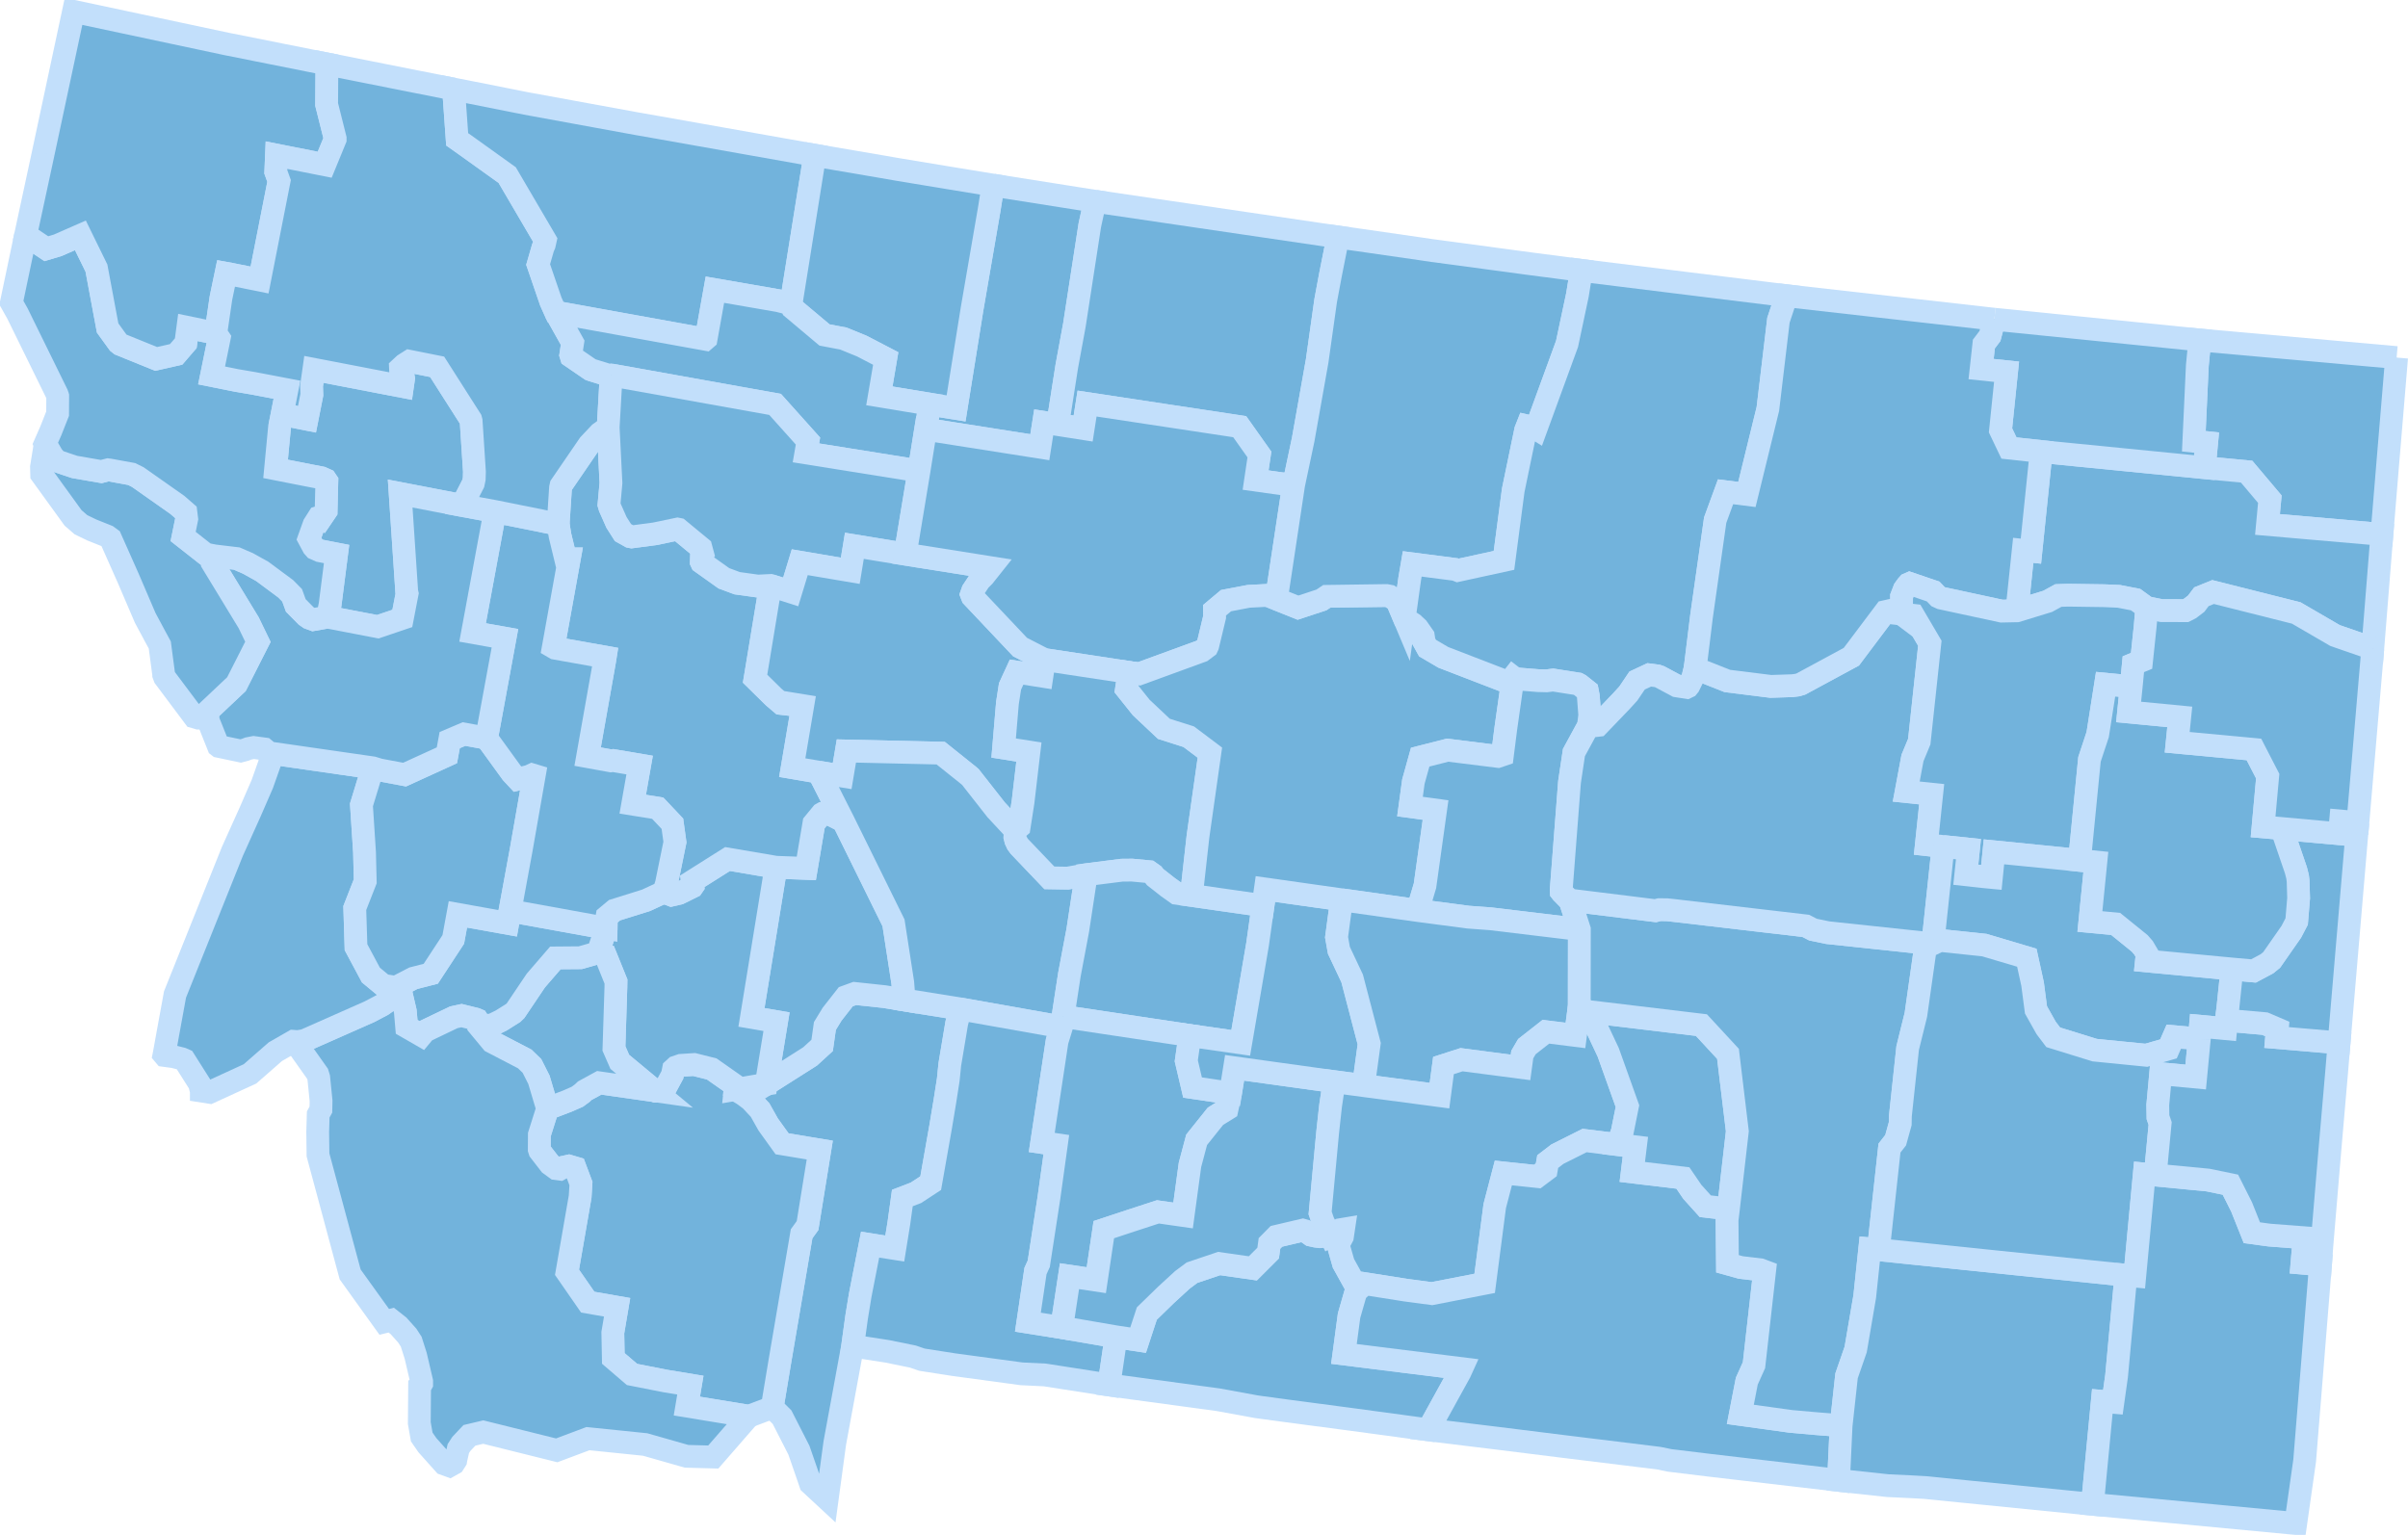 <?xml version="1.0" encoding="UTF-8" standalone="no"?>
<!--?xml version="1.0" encoding="UTF-8" standalone="no"?-->

<svg
   xmlns:dc="http://purl.org/dc/elements/1.1/"
   xmlns:cc="http://creativecommons.org/ns#"
   xmlns:rdf="http://www.w3.org/1999/02/22-rdf-syntax-ns#"
   xmlns:svg="http://www.w3.org/2000/svg"
   xmlns="http://www.w3.org/2000/svg"
   xmlns:sodipodi="http://sodipodi.sourceforge.net/DTD/sodipodi-0.dtd"
   xmlns:inkscape="http://www.inkscape.org/namespaces/inkscape"
   width="114.304"
   height="72.873"
   viewBox="0 0 105.659 66.567"
   preserveAspectRatio="xMinYMin meet"
   xml:space="preserve"
   id="svg1806"
   version="1.1"
   inkscape:version="0.48.2 r9819"
   sodipodi:docname="MT.svg"><defs
   id="defs1866" /><sodipodi:namedview
   pagecolor="#ffffff"
   bordercolor="#666666"
   borderopacity="1"
   objecttolerance="10"
   gridtolerance="10"
   guidetolerance="10"
   inkscape:pageopacity="0"
   inkscape:pageshadow="2"
   inkscape:window-width="640"
   inkscape:window-height="480"
   id="namedview1864"
   showgrid="false"
   inkscape:zoom="0.56730769"
   inkscape:cx="168.49104"
   inkscape:cy="-119.59057"
   inkscape:window-x="0"
   inkscape:window-y="0"
   inkscape:window-maximized="0"
   inkscape:current-layer="svg1806" />
  
  
  
  
  
  
  
  
  
  
  
  
  
  
  
  
  
  
  
  
  
  
  
  
  
  
  
  
  
  
  
  
  
  
  
  
  
  
  
  
  
  
  
  
  
  
  
  
  
  
  
  
  
  
  
  
  
  
  
  
  
  
  
  
  
  
  
  
  
  
  
  
  
  
  
  
  
  
  
  
  
  
  
  
  
  
  
  
  
  
  
  
  
  
  
  
  
  
  
  
  
  
  
  
  
  
  
  
  
  
  
  
  
  
  
  
  
  
  
  
  
  
  
  
  
  
  
  
  
  
  
  
  
  
  
  
  
  
  
  
  
  
  
  
  
  
  
  
  
  
  
  
  
  
  
  
  
  
  
  
  
  
  
  
  
  
  
  
  
  
  
  
  
  
  
  
  
  
  
  
  
  
  
  
  
  
  
  
  
  
  
  
  
  
  
  
  
  
  
  
  
  
  
  
  
  
  
  
  
  
  
  
  
  
  
  
  
  
  
  
  
  
  
  
  
  
  
  
  
  
  
  
  
  
  
  
  
  
  
  
  
  
  
  
  
  
  
  
  
  
  
  
  
  
  
  
  
  
  
  
  
  
  
  
  
  
  
  
  
  
  
  
  
  
  
  
  
  
  
  
  
  
  
  
  
  
  
  
  
  
  
  
  
  
  
  
  
  
  
  
  
  
  
  
  
  
  
  
  
  
  
  
  
  
  
  
  
  
  
  
  
  
  
  
  
  
  
  
  
  
  
  
  
  
  
  
  
  
  
  
  
  
  
  
  
  
  
  
  
  
  
  
  
  
  
  
  
  
  
  
  
  
  
  
  
  
  
  
  
  
  
  
  
  
  
  
  
  
  
  
  
  
  
  
  
  
  
  
  
  
  
  
  
  
  
  
  
  
  
  
  
  
  
  
  
  
  
  
  
  
  
  
  
  
  
  
  
  
  
  
  
  
  
  
  
  
  
  
  
  
  
  
  
  
  
  
  
  
  
  
  
  
  
  
  
  
  
  
  
  
  
  
  
  
  
  
  
  
  
  
  
  
  
  
  
  
  
  
  
  
  
  
  
  
  
  
  
  
  
  
  
  
  
  
  
  
  
  
  
  
  
  
  
  
  
  
  
  
  
  
  
  
  
  
  
  
  
  
  
  
  
  
  
  
  
  
  
  
  
  
  
  
  
  
  
  
  
  
  
  
  
  
  
  
  
  
  
  
  
  
  
  
  
  
  
  
  
  
  
  
  
  
  
  
  
  
  
  
  
  
  
  
  
  
  
  
  
  
  
  
  
  
  
  
  
  
  
  
  
  
  
  
  
  
  
  
  
  
  
  
  
  
  
  
  
  
  
  
  
  
  
  
  
  
  
  
  
  
  
  
  
  
  
  
  
  
  
  
  
  
  
  
  
  
  
  
  
  
  
  
  
  
  
  
  
  
  
  
  
  
  
  
  
  
  
  
  
  
  
  
  
  
  
  
  
  
  
  
  
  
  
  
  
  
  
  
  
  
  
  
  
  
  
  
  
  
  
  
  
  
  
  
  
  
  
  
  
  
  
  
  
  
  
  
  
  
  
  
  
  
  
  
  
  
  
  
  
  
  
  
  
  
  
  
  
  
  
  
  
  
  
  
  
  
  
  
  
  
  
  
  
  
  
  
  
  
  
  
  
  
  
  
  
  
  
  
  
  
  
  
  
  
  
  
  
  
  
  
  
  
  
  
  
  
  
  
  
  
  
  
  
  
  
  
  
  
  
  
  
  
  
  
  
  
  
  
  
  
  
  
  
  
  
  
  
  
  
  
  
  
  
  
  
  
  
  
  
  
  
  
  
  
  
  
  
  
  
  
  
  
  
  
  
  
  
  
  
  
  
  
  
  
  
  
  
  
  
  
  
  
  
  
  
  
  
  
  
  
  
  
  
  
  
  
  
  
  
  
  
  
  
  
  
  
  
  
  
  
  
  
  
  
  
  
  
  
  
  
  
  
  
  
  
  
  
  
  
  
  
  
  
  
  
  
  
  
  
  
  
  
  
  
  
  
  
  
  
  
  
  
  
  
  
  
  
  
  
  
  
  
  
  
  
  
  
  
  
  
  
  
  
  
  
  
  
  
  
  
  
  
  
  
  
  
  
  
  
  
  
  
  
  
  
  
  
  
  
  
  
  
  
  
  
  
  
  
  
  
  
  
  
  
  
  
  
  
  
  
  
  
  
  
  
  
  
  
  
  
  
  
  
  
  
  
  
  
  
  
  
  
  
  
  
  
  
  
  
  
  
  
  
  
  
  
  
  
  
  
  
  
  
  
  
  
  
  
  
  
  
  
  
  
  
  
  
  
  
  
  
  
  
  
  
  
  
  
  
  
  
  
  
  
  
  
  
  
  
  
  
  
  
  
  
  
  
  
  
  
  
  
  
  
  
  
  
  
  
  
  
  
  
  
  
  
  
  
  
  
  
  
  
  
  
  
  
  
  
  
  
  
  
  
  
  
  
  
  
  
  
  
  
  
  
  
  
  
  
  
  
  
  
  
  
  
  
  
  
  
  
  
  
  
  
  
  
  
  
  
  
  
  
  
  
  
  
  
  
  
  
  
  
  
  
  
  
  
  
  
  
  
  
  
  
  
  
  
  
  
  
  
  
  
  
  
  
  
  
  
  
  
  
  
  
  
  
  
  
  
  
  
  
  
  
  
  
  
  
  
  
  
  
  
  
  
  
  
  
  
  
  
  
  
  
  
  
  
  
  
  
  
  
  
  
  
  
  
  
  
  
  
  
  
  
  
  
  
  
  
  
  
  
  
  
  
  
  
  
  
  
  
  
  
  
  
  
  
  
  
  
  
  
  
  
  
  
  
  
  
  
  
  
  
  
  
  
  
  
  
  
  
  
  
  
  
  
  
  
  
  
  
  
  
  
  
  
  
  
  
  
  
  
  
  
  
  
  
  
  
  
  
  
  
  
  
  
  
  
  
  
  
  
  
  
  
  
  
  
  
  
  
  
  
  
  
  
  
  
  
  
  
  
  
  
  
  
  
  
  
  
  
  
  
  
  
  
  
  
  
  
  
  
  
  
  
  
  
  
  
  
  
  
  
  
  
  
  
  
  
  
  
  
  
  
  
  
  
  
  
  
  
  
  
  
  
  
  
  
  
  
  
  
  
  
  
  
  
  
  
  
  
  
  
  
  
  
  
  
  
  
  
  
  
  
  
  
  
  
  
  
  
  
  
  
  
  
  
  
  
  
  
  
  
  
  
  
  
  
  
  
  
  
  
  
  
  
  
  
  
  
  
  
  
  
  
  
  
  
  
  
  
  
  
  
  
  
  
  
  
  
  
  
  
  
  
  
  
  
  
  
  
  
  
  
  
  
  
  
  
  
  
  
  
  
  
  
  
  
  
  
  
  
  
  
  
  
  
  
  
  
  
  
  
  
  
  
  
  
  
  
  
  
  
  
  
  
  
  
  
  
  
  
  
  
  
  
  
  
  
  
  
  
  
  
  
  
  
  
  
  
  
  
  
  
  
  
  
  
  
  
  
  
  
  
  
  
  
  
  
  
  
  
  
  
  
  
  
  
  
  
  
  
  
  
  
  
  <path
   style="fill:#72b3dc;stroke:#c2dffb;stroke-width:1"
   d="m 105.159,15.693 -0.388,4.651 -0.257,3.11 -5.021,-0.437 0.104,-1.109 -1.019,-1.208 -1.857,-0.175 0.104,-1.1 -0.563,-0.059 0.153,-3.322 0.109,-1.122 8.635,0.771"
   id="30091"
   inkscape:label="Sheridan, MT"
   inkscape:connector-curvature="0" />
  <path
   style="fill:#72b3dc;stroke:#c2dffb;stroke-width:1"
   d="m 96.721,20.525 1.857,0.175 1.019,1.208 -0.104,1.109 5.021,0.437 -0.401,5.012 -1.654,-0.573 -1.704,-0.991 -3.65,-0.919 -0.51,0.207 -0.23,0.306 -0.279,0.212 -0.185,0.094 -1.059,-0.004 -0.645,-0.126 -0.491,-0.356 -0.739,-0.144 -0.645,-0.027 -1.577,-0.023 -0.428,0.014 -0.469,0.257 -1.352,0.414 0.28,-2.654 0.337,0.036 0.451,-4.372 7.157,0.708"
   id="30085"
   inkscape:label="Roosevelt, MT"
   inkscape:connector-curvature="0" />
  <path
   style="fill:#72b3dc;stroke:#c2dffb;stroke-width:1"
   d="m 39.671,43.884 2.465,0.397 -0.158,0.631 -0.302,1.803 -0.067,0.667 -0.145,0.929 -0.188,1.131 -0.438,2.483 -0.645,0.424 -0.599,0.23 -0.153,1.104 -0.18,1.113 -1.082,-0.171 -0.433,2.213 -0.158,0.964 -0.175,1.271 -0.784,4.26 -0.334,2.461 -0.734,-0.681 -0.104,-0.307 -0.401,-1.158 -0.74,-1.451 -0.433,-0.428 0.339,-2.037 0.951,-5.585 0.261,-0.36 0.536,-3.313 -1.654,-0.275 -0.612,-0.852 -0.352,-0.627 -0.419,-0.45 -0.329,-0.243 -0.352,-0.208 1.37,-0.234 1.925,-1.222 0.527,-0.482 0.121,-0.852 0.316,-0.518 0.6,-0.766 0.396,-0.144 1.298,0.139 0.866,0.144"
   id="30031"
   inkscape:label="Gallatin, MT"
   inkscape:connector-curvature="0" />
  <path
   style="fill:#72b3dc;stroke:#c2dffb;stroke-width:1"
   d="m 28.723,47.869 0.05,0.018 0.176,-0.009 0.292,-0.217 0.262,-0.486 0.049,-0.248 0.104,-0.095 0.221,-0.076 0.581,-0.037 0.771,0.194 0.996,0.699 0.041,0.067 -0.014,0.14 0.352,0.208 0.329,0.243 0.419,0.45 0.352,0.627 0.612,0.852 1.654,0.275 -0.536,3.313 -0.261,0.36 -0.951,5.585 -0.339,2.037 -1.027,0.387 -2.718,-0.446 0.154,-0.919 -1.091,-0.18 -1.469,-0.289 -0.821,-0.703 -0.022,-1.131 0.189,-1.114 -1.289,-0.225 -0.91,-1.312 0.577,-3.321 0.035,-0.573 -0.257,-0.685 -0.274,-0.081 -0.244,0.054 -0.148,0.081 -0.167,-0.022 -0.266,-0.194 -0.451,-0.582 -0.022,-0.067 0.004,-0.653 0.36,-1.137 0.871,-0.333 0.432,-0.189 0.221,-0.162 0.108,-0.104 0.636,-0.347 2.429,0.347"
   id="30057"
   inkscape:label="Madison, MT"
   inkscape:connector-curvature="0" />
  <path
   style="fill:#72b3dc;stroke:#c2dffb;stroke-width:1"
   d="m 34.046,38.062 1.334,0.05 0.333,-1.975 0.348,-0.423 0.049,-0.028 0.149,-0.027 0.744,0.374 2.204,4.471 0.405,2.624 0.059,0.756 -0.866,-0.144 -1.298,-0.139 -0.396,0.144 -0.6,0.766 -0.316,0.518 -0.121,0.852 -0.527,0.482 -1.925,1.222 0.451,-2.745 -1.1,-0.189 1.073,-6.589"
   id="30007"
   inkscape:label="Broadwater, MT"
   inkscape:connector-curvature="0" />
  <path
   style="fill:#72b3dc;stroke:#c2dffb;stroke-width:1"
   d="m 29.124,39.152 0.339,0.131 0.333,-0.077 0.582,-0.288 0.022,-0.032 -0.027,-0.207 1.55,-0.978 2.123,0.361 -1.073,6.589 1.1,0.189 -0.451,2.745 -1.37,0.234 0.014,-0.14 -0.041,-0.067 -0.996,-0.699 -0.771,-0.194 -0.581,0.037 -0.221,0.076 -0.104,0.095 -0.049,0.248 -0.262,0.486 -0.292,0.217 -0.176,0.009 -0.05,-0.018 -1.528,-1.266 -0.256,-0.587 0.085,-2.69 0.004,-0.248 -0.468,-1.158 -0.321,-0.108 0.357,-1.074 0.005,-0.324 0.035,-0.194 0.329,-0.274 1.384,-0.433 0.775,-0.361"
   id="30043"
   inkscape:label="Jefferson, MT"
   inkscape:connector-curvature="0" />
  <path
   style="fill:#72b3dc;stroke:#c2dffb;stroke-width:1"
   d="m 26.239,41.812 0.321,0.108 0.468,1.158 -0.004,0.248 -0.085,2.69 0.256,0.587 1.528,1.266 -2.429,-0.347 -0.636,0.347 -0.108,0.104 -0.221,0.162 -0.432,0.189 -0.871,0.333 -0.378,-1.266 -0.307,-0.609 -0.315,-0.306 -1.438,-0.748 -0.572,-0.69 0.581,-0.058 0.397,-0.194 0.523,-0.329 0.104,-0.099 0.892,-1.325 0.856,-0.992 1.095,-0.009 0.775,-0.22"
   id="30093"
   inkscape:label="Silver Bow, MT"
   inkscape:connector-curvature="0" />
  <path
   style="fill:#72b3dc;stroke:#c2dffb;stroke-width:1"
   d="m 26.596,40.738 -0.357,1.074 -0.775,0.22 -1.095,0.009 -0.856,0.992 -0.892,1.325 -0.104,0.099 -0.523,0.329 -0.397,0.194 -0.581,0.058 0.009,-0.149 -0.085,-0.134 -0.063,-0.027 -0.627,-0.154 -0.338,0.073 -1.267,0.608 -0.153,0.185 -0.649,-0.374 -0.059,-0.681 -0.225,-0.965 -0.045,-0.08 -0.036,-0.005 -0.099,0.013 -0.009,-0.018 0.766,-0.397 0.766,-0.197 0.987,-1.506 0.203,-1.1 2.186,0.392 0.099,-0.549 4.219,0.765"
   id="30023"
   inkscape:label="Deer Lodge, MT"
   inkscape:connector-curvature="0" />
  <path
   style="fill:#72b3dc;stroke:#c2dffb;stroke-width:1"
   d="m 17.379,43.348 0.099,-0.013 0.036,0.005 0.045,0.08 0.225,0.965 0.059,0.681 0.649,0.374 0.153,-0.185 1.267,-0.608 0.338,-0.073 0.627,0.154 0.063,0.027 0.085,0.134 -0.009,0.149 0.572,0.69 1.438,0.748 0.315,0.306 0.307,0.609 0.378,1.266 -0.36,1.137 -0.004,0.653 0.022,0.067 0.451,0.582 0.266,0.194 0.167,0.022 0.148,-0.081 0.244,-0.054 0.274,0.081 0.257,0.685 -0.035,0.573 -0.577,3.321 0.91,1.312 1.289,0.225 -0.189,1.114 0.022,1.131 0.821,0.703 1.469,0.289 1.091,0.18 -0.154,0.919 2.718,0.446 -1.559,1.79 -1.172,-0.032 -1.817,-0.518 -2.51,-0.257 -1.37,0.514 -3.223,-0.802 -0.608,0.144 -0.356,0.378 -0.131,0.203 -0.108,0.482 -0.005,0.032 -0.09,0.14 -0.185,0.103 -0.234,-0.085 -0.734,-0.821 -0.249,-0.36 -0.107,-0.609 0.013,-1.609 0.036,-0.027 0.054,-0.099 0,-0.099 -0.262,-1.122 -0.197,-0.618 -0.172,-0.266 -0.383,-0.428 -0.32,-0.252 -0.307,0.076 -1.496,-2.082 -1.411,-5.246 -0.013,-1.01 0.023,-0.766 0.117,-0.212 0.008,-0.383 -0.103,-1.023 -0.05,-0.162 -0.874,-1.235 -0.185,-0.194 0.185,0.014 0.298,-0.05 2.853,-1.262 0.563,-0.297 0.32,-0.226 0.284,-0.532"
   id="30001"
   inkscape:label="Beaverhead, MT"
   inkscape:connector-curvature="0" />
  <path
   style="fill:#72b3dc;stroke:#c2dffb;stroke-width:1"
   d="m 16.356,33.699 -0.496,1.626 0.135,2.083 0.031,1.271 -0.459,1.172 0.054,1.721 0.654,1.222 0.545,0.451 0.55,0.085 0.009,0.018 -0.284,0.532 -0.32,0.226 -0.563,0.297 -2.853,1.262 -0.298,0.05 -0.185,-0.014 -0.793,0.455 -1.113,0.974 -1.767,0.811 -0.37,-0.058 0,-0.005 L 8.752,47.563 8.09,46.517 7.977,46.467 7.621,46.377 7.224,46.323 7.197,46.291 l 0.009,-0.045 0.158,-0.874 0.315,-1.726 2.515,-6.274 0.789,-1.753 0.527,-1.213 0.312,-0.883 0.054,-0.284 -0.032,-0.149 -0.049,-0.049 4.561,0.658"
   id="30081"
   inkscape:label="Ravalli, MT"
   inkscape:connector-curvature="0" />
  <path
   style="fill:#72b3dc;stroke:#c2dffb;stroke-width:1"
   d="m 21.35,32.396 1.104,1.523 0.257,0.276 0.504,-0.127 0.136,-0.063 0.09,0.027 -0.568,3.241 -0.496,2.7 -0.099,0.549 -2.186,-0.392 -0.203,1.1 -0.987,1.506 -0.766,0.197 -0.766,0.397 -0.55,-0.085 -0.545,-0.451 -0.654,-1.222 -0.054,-1.721 0.459,-1.172 -0.031,-1.271 -0.135,-2.083 0.496,-1.626 0.293,0.09 1.104,0.207 1.856,-0.847 0.123,-0.667 0.626,-0.266 0.992,0.18"
   id="30039"
   inkscape:label="Granite, MT"
   inkscape:connector-curvature="0" />
  <path
   style="fill:#72b3dc;stroke:#c2dffb;stroke-width:1"
   d="m 26.686,18.753 0.122,2.447 -0.086,0.942 0.036,0.122 0.293,0.663 0.284,0.446 0.315,0.176 0.068,0.013 1.018,-0.135 0.992,-0.207 0.045,0.009 0.983,0.811 0.072,0.266 -0.045,0.063 -0.009,0.288 0.013,0.028 0.974,0.694 0.581,0.216 0.907,0.126 0.558,-0.027 -0.676,4.092 0.816,0.803 0.333,0.284 0.19,0.022 0.031,-0.045 0.721,0.117 -0.46,2.723 1.155,0.198 1.086,2.145 -0.744,-0.374 -0.149,0.027 -0.049,0.028 -0.348,0.423 -0.333,1.975 -1.334,-0.05 -2.123,-0.361 -1.55,0.978 0.027,0.207 -0.022,0.032 -0.582,0.288 -0.333,0.077 -0.339,-0.131 0.117,-0.365 0.374,-1.83 -0.112,-0.806 -0.644,-0.681 -1.096,-0.176 0.303,-1.717 -1.164,-0.198 -0.099,0.013 -1.019,-0.185 0.744,-4.196 0.027,-0.171 -2.199,-0.392 -0.077,-0.045 0.699,-3.876 -0.158,0 -0.243,-1.001 -0.086,-0.518 0.104,-1.6 0.022,-0.099 1.235,-1.803 0.464,-0.491 0.37,-0.262"
   id="30049"
   inkscape:label="Lewis and Clark, MT"
   inkscape:connector-curvature="0" />
  <path
   style="fill:#72b3dc;stroke:#c2dffb;stroke-width:1"
   d="m 21.719,22.449 2.772,0.559 0.086,0.518 0.243,1.001 0.158,0 -0.699,3.876 0.077,0.045 2.199,0.392 -0.027,0.171 -0.744,4.196 1.019,0.185 0.099,-0.013 1.164,0.198 -0.303,1.717 1.096,0.176 0.644,0.681 0.112,0.806 -0.374,1.83 -0.117,0.365 -0.775,0.361 -1.384,0.433 -0.329,0.274 -0.035,0.194 -0.005,0.324 -4.219,-0.765 0.496,-2.7 0.568,-3.241 -0.09,-0.027 -0.136,0.063 -0.504,0.127 -0.257,-0.276 -1.104,-1.523 0.806,-4.385 -1.42,-0.253 0.983,-5.309"
   id="30077"
   inkscape:label="Powell, MT"
   inkscape:connector-curvature="0" />
  <path
   style="fill:#72b3dc;stroke:#c2dffb;stroke-width:1"
   d="m 20.273,22.183 -2.714,-0.523 0.288,4.309 0.018,0.077 -0.212,1.095 -1.076,0.365 -2.205,-0.424 0.113,-0.55 0.284,-2.217 -0.739,-0.144 -0.212,-0.095 -0.072,-0.081 -0.189,-0.352 0.221,-0.617 0.203,-0.32 0.045,-0.014 0.072,0.041 0.211,-0.311 0.032,-1.294 -0.049,-0.072 -0.19,-0.085 -0.541,-0.104 -1.469,-0.289 0.176,-1.852 0.112,-0.545 1.091,0.216 0.212,-1.073 -0.013,-0.383 0.103,-0.73 3.885,0.748 0.05,-0.346 -0.018,-0.095 -0.041,-0.054 -0.062,-0.01 -0.014,-0.301 0.166,-0.154 0.226,-0.144 1.216,0.243 1.474,2.312 0.018,0.068 0.145,2.222 -0.009,0.316 -0.041,0.198 -0.495,0.969"
   id="30047"
   inkscape:label="Lake, MT"
   inkscape:connector-curvature="0" />
  <path
   style="fill:#72b3dc;stroke:#c2dffb;stroke-width:1"
   d="m 20.273,22.183 1.446,0.266 -0.983,5.309 1.42,0.253 -0.806,4.385 -0.992,-0.18 -0.626,0.266 -0.123,0.667 -1.856,0.847 -1.104,-0.207 -0.293,-0.09 -4.561,-0.658 -0.041,-0.041 -0.158,-0.131 -0.464,-0.063 -0.23,0.045 -0.14,0.054 -0.203,0.054 -0.96,-0.202 -0.018,-0.014 -0.487,-1.221 0.068,-0.352 1.213,-1.144 0.942,-1.858 -0.406,-0.838 -1.568,-2.578 0.067,-0.356 0.974,0.117 0.491,0.212 0.631,0.351 1.027,0.762 0.285,0.289 0.162,0.446 0.455,0.46 0.131,0.09 0.185,0.068 0.621,-0.109 2.205,0.424 1.076,-0.365 0.212,-1.095 -0.018,-0.077 -0.288,-4.309 2.714,0.523"
   id="30063"
   inkscape:label="Missoula, MT"
   inkscape:connector-curvature="0" />
  <path
   style="fill:#72b3dc;stroke:#c2dffb;stroke-width:1"
   d="m 1.987,19.461 0.311,0.541 0.198,0.229 0.424,0.145 0.352,0.117 1.171,0.203 0.298,-0.077 0.072,0.009 0.964,0.176 0.271,0.135 1.73,1.217 0.379,0.329 0.036,0.289 -0.157,0.77 0.987,0.776 0.387,0.076 -0.067,0.356 1.568,2.578 0.406,0.838 -0.942,1.858 L 9.162,31.17 9.094,31.522 8.707,31.517 8.649,31.499 8.523,31.463 7.224,29.728 7.184,29.619 7.184,29.611 7.012,28.308 6.787,27.893 6.372,27.118 5.638,25.405 4.854,23.639 4.705,23.53 4.02,23.256 3.547,23.026 3.398,22.895 3.209,22.733 1.829,20.826 1.82,20.507 l 0,-0.009 0.167,-1.037"
   id="30061"
   inkscape:label="Mineral, MT"
   inkscape:connector-curvature="0" />
  <path
   style="fill:#72b3dc;stroke:#c2dffb;stroke-width:1"
   d="m 1.126,10.307 0.906,0.608 0.5,-0.149 0.996,-0.437 0.704,1.438 0.491,2.628 0.469,0.649 0.09,0.072 1.568,0.636 0.879,-0.199 0.423,-0.491 0.091,-0.69 1.226,0.253 0.148,0.22 -0.333,1.632 1.1,0.221 0.739,0.126 1.469,0.28 -0.212,1.077 -0.112,0.545 -0.176,1.852 1.469,0.289 0.541,0.104 0.19,0.085 0.049,0.072 -0.032,1.294 -0.211,0.311 -0.072,-0.041 -0.045,0.014 -0.203,0.32 -0.221,0.617 0.189,0.352 0.072,0.081 0.212,0.095 0.739,0.144 -0.284,2.217 -0.113,0.55 -0.621,0.109 -0.185,-0.068 -0.131,-0.09 L 12.98,26.573 12.818,26.127 12.533,25.838 11.506,25.076 10.875,24.725 10.384,24.513 9.41,24.396 9.023,24.32 8.036,23.544 8.193,22.774 8.157,22.485 7.778,22.156 6.048,20.939 5.777,20.804 4.813,20.628 4.741,20.619 4.443,20.696 3.272,20.493 2.92,20.376 2.496,20.231 2.298,20.002 1.987,19.461 2.235,18.897 2.528,18.154 2.532,17.432 2.532,17.383 2.528,17.369 2.514,17.338 2.501,17.293 0.766,13.759 0.5,13.286 1.126,10.307"
   id="30089"
   inkscape:label="Sanders, MT"
   inkscape:connector-curvature="0" />
  <path
   style="fill:#72b3dc;stroke:#c2dffb;stroke-width:1"
   d="m 1.897,6.724 1.33,-6.224 6.711,1.428 3.722,0.744 0.685,0.135 -0.013,1.776 0.374,1.492 0,0.036 L 14.247,7.229 12.132,6.809 12.101,7.54 12.245,7.941 11.389,12.29 10.118,12.033 9.92,11.997 9.694,13.083 9.469,14.625 8.243,14.372 8.152,15.062 7.729,15.553 6.85,15.752 5.282,15.116 5.192,15.044 4.723,14.395 4.232,11.767 3.528,10.329 2.532,10.766 2.032,10.915 1.126,10.307 1.897,6.724"
   id="30053"
   inkscape:label="Lincoln, MT"
   inkscape:connector-curvature="0" />
  <path
   style="fill:#72b3dc;stroke:#c2dffb;stroke-width:1"
   d="m 19.903,3.911 0.157,2.204 0.357,0.252 1.838,1.317 1.672,2.853 -0.045,0.202 -0.058,0.136 -0.212,0.734 0.555,1.618 0.211,0.474 0.749,1.338 -0.081,0.532 0.022,0.072 0.789,0.541 0.054,0.036 0.063,0.023 0.757,0.234 0.086,-0.018 -0.131,2.294 -0.37,0.262 -0.464,0.491 -1.235,1.803 -0.022,0.099 -0.104,1.6 -2.772,-0.559 -1.446,-0.266 0.495,-0.969 0.041,-0.198 0.009,-0.316 -0.145,-2.222 -0.018,-0.068 -1.474,-2.312 -1.216,-0.243 -0.226,0.144 -0.166,0.154 0.014,0.301 0.062,0.01 0.041,0.054 0.018,0.095 -0.05,0.346 -3.885,-0.748 -0.103,0.73 0.013,0.383 -0.212,1.073 -1.091,-0.216 0.212,-1.077 -1.469,-0.28 -0.739,-0.126 -1.1,-0.221 0.333,-1.632 -0.148,-0.22 0.225,-1.542 0.226,-1.086 0.198,0.036 1.271,0.257 0.856,-4.349 -0.144,-0.401 0.031,-0.731 2.115,0.42 0.459,-1.118 0,-0.036 -0.374,-1.492 0.013,-1.776 5.558,1.104"
   id="30029"
   inkscape:label="Flathead, MT"
   inkscape:connector-curvature="0" />
  <path
   style="fill:#72b3dc;stroke:#c2dffb;stroke-width:1"
   d="m 34.704,13.372 -0.234,-0.095 -0.32,-0.081 -2.781,-0.482 -0.384,2.145 -0.036,0.031 -6.571,-1.189 -0.211,-0.474 -0.555,-1.618 0.212,-0.734 0.058,-0.136 0.045,-0.202 L 22.255,7.684 20.417,6.367 20.06,6.115 19.903,3.911 l 0.829,0.162 2.339,0.465 4.872,0.892 0.902,0.158 6.909,1.226 -1.05,6.558"
   id="30035"
   inkscape:label="Glacier, MT"
   inkscape:connector-curvature="0" />
  <path
   style="fill:#72b3dc;stroke:#c2dffb;stroke-width:1"
   d="m 43.574,8.126 4.475,0.707 -0.23,1.05 -0.676,4.381 -0.333,1.807 -0.401,2.561 -0.613,-0.095 -0.171,1.09 -5.008,-0.788 0.181,-1.1 1.153,0.185 0.703,-4.376 0.753,-4.368 0.167,-1.054"
   id="30051"
   inkscape:label="Liberty, MT"
   inkscape:connector-curvature="0" />
  <path
   style="fill:#72b3dc;stroke:#c2dffb;stroke-width:1"
   d="m 34.704,13.372 1.05,-6.558 2.876,0.491 0.78,0.135 2.149,0.356 2.015,0.33 -0.167,1.054 -0.753,4.368 -0.703,4.376 -1.153,-0.185 -2.213,-0.365 0.279,-1.64 -1.05,-0.546 -0.807,-0.329 -0.829,-0.158 -1.406,-1.181 -0.068,-0.148"
   id="30101"
   inkscape:label="Toole, MT"
   inkscape:connector-curvature="0" />
  <path
   style="fill:#72b3dc;stroke:#c2dffb;stroke-width:1"
   d="m 24.378,13.701 6.571,1.189 0.036,-0.031 0.384,-2.145 2.781,0.482 0.32,0.081 0.234,0.095 0.068,0.148 1.406,1.181 0.829,0.158 0.807,0.329 1.05,0.546 -0.279,1.64 2.213,0.365 -0.181,1.1 -0.293,1.83 -4.962,-0.794 0.09,-0.518 -1.442,-1.609 -7.193,-1.289 -0.086,0.018 -0.757,-0.234 -0.063,-0.023 -0.054,-0.036 -0.789,-0.541 -0.022,-0.072 0.081,-0.532 -0.749,-1.338"
   id="30073"
   inkscape:label="Pondera, MT"
   inkscape:connector-curvature="0" />
  <path
   style="fill:#72b3dc;stroke:#c2dffb;stroke-width:1"
   d="m 26.817,16.459 7.193,1.289 1.442,1.609 -0.09,0.518 4.962,0.794 -0.604,3.651 -2.231,-0.366 -0.18,1.096 -2.217,-0.375 -0.397,1.303 -0.888,-0.284 -0.558,0.027 -0.907,-0.126 -0.581,-0.216 -0.974,-0.694 -0.013,-0.028 0.009,-0.288 0.045,-0.063 -0.072,-0.266 -0.983,-0.811 -0.045,-0.009 -0.992,0.207 -1.018,0.135 -0.068,-0.013 -0.315,-0.176 -0.284,-0.446 -0.293,-0.663 -0.036,-0.122 0.086,-0.942 -0.122,-2.447 0.131,-2.294"
   id="30099"
   inkscape:label="Teton, MT"
   inkscape:connector-curvature="0" />
  <path
   style="fill:#72b3dc;stroke:#c2dffb;stroke-width:1"
   d="m 33.807,25.694 0.888,0.284 0.397,-1.303 2.217,0.375 0.18,-1.096 2.231,0.366 3.746,0.594 -0.297,0.374 -0.185,0.185 -0.302,0.455 -0.054,0.154 0.04,0.103 2.091,2.213 1.068,0.55 -0.108,0.726 -1.113,-0.176 -0.288,0.626 -0.113,0.731 -0.167,1.974 1.109,0.176 -0.257,2.19 -0.171,1.1 -0.172,0.149 -0.842,-0.907 -1.127,-1.437 -0.09,-0.077 -1.212,-0.969 -4.138,-0.095 -0.185,1.1 -1.036,-0.171 -1.155,-0.198 0.46,-2.723 -0.721,-0.117 -0.031,0.045 -0.19,-0.022 -0.333,-0.284 -0.816,-0.803 0.676,-4.092"
   id="30013"
   inkscape:label="Cascade, MT"
   inkscape:connector-curvature="0" />
  <path
   style="fill:#72b3dc;stroke:#c2dffb;stroke-width:1"
   d="m 35.917,33.888 1.036,0.171 0.185,-1.1 4.138,0.095 1.212,0.969 0.09,0.077 1.127,1.437 0.842,0.907 -0.013,0.288 0.036,0.144 0.072,0.153 0.09,0.122 1.312,1.375 0.802,0.013 0.816,-0.149 -0.37,2.434 -0.369,1.956 -0.28,1.831 -0.067,0.459 -4.44,-0.789 -2.465,-0.397 -0.059,-0.756 -0.405,-2.624 -2.204,-4.471 -1.086,-2.145"
   id="30059"
   inkscape:label="Meagher, MT"
   inkscape:connector-curvature="0" />
  <path
   style="fill:#72b3dc;stroke:#c2dffb;stroke-width:1"
   d="m 42.136,44.281 4.44,0.789 -0.194,0.631 -0.672,4.439 0.64,0.095 -0.324,2.33 -0.446,2.899 -0.145,0.319 -0.333,2.245 1.483,0.234 2.384,0.41 -0.311,2.11 -2.055,-0.32 -0.758,-0.118 -1.018,-0.049 -2.997,-0.406 -0.023,-0.004 -1.357,-0.212 -0.396,-0.136 -1.122,-0.229 -1.519,-0.235 0.175,-1.271 0.158,-0.964 0.433,-2.213 1.082,0.171 0.18,-1.113 0.153,-1.104 0.599,-0.23 0.645,-0.424 0.438,-2.483 0.188,-1.131 0.145,-0.929 0.067,-0.667 0.302,-1.803 0.158,-0.631"
   id="30067"
   inkscape:label="Park, MT"
   inkscape:connector-curvature="0" />
  <path
   style="fill:#72b3dc;stroke:#c2dffb;stroke-width:1"
   d="m 48.049,8.833 10.66,1.569 -0.329,1.653 -0.212,1.137 -0.374,2.654 -0.613,3.448 -0.419,1.983 -0.555,-0.05 -1.113,-0.157 0.167,-1.123 -0.865,-1.221 -6.698,-1.014 -0.171,1.095 -1.118,-0.175 0.401,-2.561 0.333,-1.807 0.676,-4.381 0.23,-1.05"
   id="30041"
   inkscape:label="Hill, MT"
   inkscape:connector-curvature="0" />
  <path
   style="fill:#72b3dc;stroke:#c2dffb;stroke-width:1"
   d="m 46.409,18.632 1.118,0.175 0.171,-1.095 6.698,1.014 0.865,1.221 -0.167,1.123 1.113,0.157 0.555,0.05 -0.757,5.012 -0.352,-0.162 -0.866,0.045 -0.991,0.189 -0.505,0.423 0.005,0.294 -0.302,1.257 -0.027,0.059 -0.234,0.176 -2.75,1.004 -0.442,-0.062 -3.714,-0.564 -1.068,-0.55 -2.091,-2.213 -0.04,-0.103 0.054,-0.154 0.302,-0.455 0.185,-0.185 0.297,-0.374 -3.746,-0.594 0.604,-3.651 0.293,-1.83 5.008,0.788 0.171,-1.09 0.613,0.095"
   id="30015"
   inkscape:label="Chouteau, MT"
   inkscape:connector-curvature="0" />
  <path
   style="fill:#72b3dc;stroke:#c2dffb;stroke-width:1"
   d="m 45.827,28.948 3.714,0.564 -0.112,0.729 0.644,0.807 0.996,0.938 1.091,0.347 0.928,0.698 -0.522,3.678 -0.289,2.588 -0.649,-0.091 -0.387,-0.275 -0.555,-0.437 -0.081,-0.104 -0.185,-0.131 -0.748,-0.071 -0.446,0.004 -1.564,0.198 -0.816,0.149 -0.802,-0.013 -1.312,-1.375 -0.09,-0.122 -0.072,-0.153 -0.036,-0.144 0.013,-0.288 0.172,-0.149 0.171,-1.1 0.257,-2.19 -1.109,-0.176 0.167,-1.974 0.113,-0.731 0.288,-0.626 1.113,0.176 0.108,-0.726"
   id="30045"
   inkscape:label="Judith Basin, MT"
   inkscape:connector-curvature="0" />
  <path
   style="fill:#72b3dc;stroke:#c2dffb;stroke-width:1"
   d="m 52.277,39.297 3.142,0.45 -0.239,1.699 -0.739,4.322 -2.231,-0.32 -5.567,-0.837 0.28,-1.831 0.369,-1.956 0.37,-2.434 1.564,-0.198 0.446,-0.004 0.748,0.071 0.185,0.131 0.081,0.104 0.555,0.437 0.387,0.275 0.649,0.091"
   id="30107"
   inkscape:label="Wheatland, MT"
   inkscape:connector-curvature="0" />
  <path
   style="fill:#72b3dc;stroke:#c2dffb;stroke-width:1"
   d="m 46.643,44.611 5.567,0.837 -0.158,1.109 0.275,1.172 1.667,0.248 -0.153,0.698 -0.509,0.316 -0.825,1.032 -0.293,1.1 -0.302,2.222 -1.104,-0.158 -1.19,0.388 -1.185,0.392 -0.329,2.218 -1.177,-0.176 -0.342,2.253 -1.483,-0.234 0.333,-2.245 0.145,-0.319 0.446,-2.899 0.324,-2.33 -0.64,-0.095 0.672,-4.439 0.194,-0.631 0.067,-0.459"
   id="30097"
   inkscape:label="Sweet Grass, MT"
   inkscape:connector-curvature="0" />
  <path
   style="fill:#72b3dc;stroke:#c2dffb;stroke-width:1"
   d="m 58.362,54.224 0.437,-0.253 0.153,-0.026 -0.049,0.329 -0.095,0.18 -0.072,0.113 -0.036,0.008 0.248,0.871 0.459,0.829 0.478,0.063 -0.388,0.351 -0.302,1.05 -0.225,1.682 5.165,0.644 -0.076,0.167 -1.388,2.52 -3.367,-0.456 -2.799,-0.37 -1.195,-0.162 -0.184,-0.026 -1.677,-0.307 -4.791,-0.649 0.311,-2.11 0.969,0.145 0.383,-1.168 0.848,-0.825 0.711,-0.653 0.424,-0.316 1.19,-0.401 1.478,0.212 0.672,-0.671 0.058,-0.424 0.307,-0.311 1.154,-0.271 0.094,0.027 0.271,0.19 0.207,0.045 0.176,0.023 0.451,-0.05"
   id="30009"
   inkscape:label="Carbon, MT"
   inkscape:connector-curvature="0" />
  <path
   style="fill:#72b3dc;stroke:#c2dffb;stroke-width:1"
   d="m 58.542,47.472 -0.158,1.055 -0.126,1.149 -0.333,3.557 0.135,0.392 0.302,0.599 -0.451,0.05 -0.176,-0.023 -0.207,-0.045 -0.271,-0.19 -0.094,-0.027 -1.154,0.271 -0.307,0.311 -0.058,0.424 -0.672,0.671 -1.478,-0.212 -1.19,0.401 -0.424,0.316 -0.711,0.653 -0.848,0.825 -0.383,1.168 -0.969,-0.145 -2.384,-0.41 0.342,-2.253 1.177,0.176 0.329,-2.218 1.185,-0.392 1.19,-0.388 1.104,0.158 0.302,-2.222 0.293,-1.1 0.825,-1.032 0.509,-0.316 0.153,-0.698 0.177,-1.113 4.371,0.608"
   id="30095"
   inkscape:label="Stillwater, MT"
   inkscape:connector-curvature="0" />
  <path
   style="fill:#72b3dc;stroke:#c2dffb;stroke-width:1"
   d="m 58.867,39.49 -0.221,1.641 0.103,0.577 0.582,1.235 0.748,2.861 -0.252,1.84 -1.285,-0.172 -4.371,-0.608 -0.177,1.113 -1.667,-0.248 -0.275,-1.172 0.158,-1.109 2.231,0.32 0.739,-4.322 0.239,-1.699 0.104,-0.73 3.344,0.473"
   id="30037"
   inkscape:label="Golden Valley, MT"
   inkscape:connector-curvature="0" />
  <path
   style="fill:#72b3dc;stroke:#c2dffb;stroke-width:1"
   d="m 56.005,26.289 0.951,0.379 1.028,-0.339 0.233,-0.157 2.615,-0.036 0.144,0.027 0.32,0.207 0.32,0.762 0.392,0.252 0.194,0.181 0.252,0.36 0.013,0.086 -0.031,0.067 0.203,0.366 0.689,0.405 2.714,1.046 0.094,0.013 0.14,-0.04 0.117,-0.149 -0.32,2.249 -0.148,1.163 -0.199,0.067 -2.208,-0.275 -1.203,0.307 -0.298,1.073 -0.149,1.095 1.122,0.153 -0.464,3.322 -0.324,1.086 -3.335,-0.469 -3.344,-0.473 -0.104,0.73 -3.142,-0.45 0.289,-2.588 0.522,-3.678 -0.928,-0.698 -1.091,-0.347 -0.996,-0.938 -0.644,-0.807 0.112,-0.729 0.442,0.062 2.75,-1.004 0.234,-0.176 0.027,-0.059 0.302,-1.257 -0.005,-0.294 0.505,-0.423 0.991,-0.189 0.866,-0.045 0.352,0.162"
   id="30027"
   inkscape:label="Fergus, MT"
   inkscape:connector-curvature="0" />
  <path
   style="fill:#72b3dc;stroke:#c2dffb;stroke-width:1"
   d="m 56.762,21.277 0.419,-1.983 0.613,-3.448 0.374,-2.654 0.212,-1.137 0.329,-1.653 0.897,0.126 2.753,0.397 0.51,0.076 0.049,0.005 3.845,0.518 0.473,0.063 2.141,0.279 -0.045,0.356 -0.117,0.726 -0.456,2.145 -1.36,3.723 -0.073,-0.045 -0.31,-0.072 -0.073,0.185 -0.545,2.632 -0.406,3.078 -2.028,0.442 -0.117,-0.045 -1.88,-0.243 -0.112,0.657 -0.239,1.727 -0.32,-0.762 -0.32,-0.207 -0.144,-0.027 -2.615,0.036 -0.233,0.157 -1.028,0.339 -0.951,-0.379 0.757,-5.012"
   id="30005"
   inkscape:label="Blaine, MT"
   inkscape:connector-curvature="0" />
  <path
   style="fill:#72b3dc;stroke:#c2dffb;stroke-width:1"
   d="m 61.616,27.132 0.239,-1.727 0.112,-0.657 1.88,0.243 0.117,0.045 2.028,-0.442 0.406,-3.078 0.545,-2.632 0.073,-0.185 0.31,0.072 0.073,0.045 1.36,-3.723 0.456,-2.145 0.117,-0.726 0.045,-0.356 9.014,1.113 -0.356,1.073 -0.464,3.894 -0.92,3.755 -0.937,-0.118 -0.455,1.245 -0.6,4.227 -0.279,2.272 -0.1,0.41 -0.171,0.351 -0.044,0.054 -0.059,0.028 -0.433,-0.068 -0.748,-0.401 -0.104,-0.036 -0.356,-0.046 -0.532,0.249 -0.383,0.568 -0.315,0.346 -1.01,1.051 -0.374,0.045 -0.054,-0.018 0.059,-0.474 -0.063,-0.829 -0.045,-0.234 -0.334,-0.266 -0.077,-0.041 -1.09,-0.171 -0.284,0.036 -0.37,-0.009 -0.843,-0.068 -0.198,-0.04 -0.059,-0.045 -0.117,0.149 -0.14,0.04 -0.094,-0.013 -2.714,-1.046 -0.689,-0.405 -0.203,-0.366 0.031,-0.067 -0.013,-0.086 -0.252,-0.36 -0.194,-0.181 -0.392,-0.252"
   id="30071"
   inkscape:label="Phillips, MT"
   inkscape:connector-curvature="0" />
  <path
   style="fill:#72b3dc;stroke:#c2dffb;stroke-width:1"
   d="m 66.393,29.719 0.059,0.045 0.198,0.04 0.843,0.068 0.37,0.009 0.284,-0.036 1.09,0.171 0.077,0.041 0.334,0.266 0.045,0.234 0.063,0.829 -0.059,0.474 -0.635,1.167 -0.194,1.294 -0.365,4.737 0.004,0.076 0.032,0.041 0.298,0.302 0.049,0.027 0.414,1.289 -3.894,-0.469 -0.982,-0.072 -2.222,-0.293 0.324,-1.086 0.464,-3.322 -1.122,-0.153 0.149,-1.095 0.298,-1.073 1.203,-0.307 2.208,0.275 0.199,-0.067 0.148,-1.163 0.32,-2.249"
   id="30069"
   inkscape:label="Petroleum, MT"
   inkscape:connector-curvature="0" />
  <path
   style="fill:#72b3dc;stroke:#c2dffb;stroke-width:1"
   d="m 58.867,39.49 3.335,0.469 2.222,0.293 0.982,0.072 3.894,0.469 -0.004,3.367 -0.167,1.284 -1.298,-0.163 -0.833,0.654 -0.203,0.347 -0.077,0.564 -2.587,-0.338 -0.793,0.256 -0.176,1.321 -3.335,-0.441 0.252,-1.84 -0.748,-2.861 -0.582,-1.235 -0.103,-0.577 0.221,-1.641"
   id="30065"
   inkscape:label="Musselshell, MT"
   inkscape:connector-curvature="0" />
  <path
   style="fill:#72b3dc;stroke:#c2dffb;stroke-width:1"
   d="m 69.296,44.16 0.356,0.229 0.167,0.208 0.748,1.591 0.843,2.357 -0.225,1.118 -0.203,0.572 -1.452,-0.18 -1.194,0.599 -0.424,0.325 -0.063,0.361 -0.396,0.297 -1.488,-0.158 -0.378,1.451 -0.442,3.394 -2.312,0.451 -1.154,-0.153 -1.794,-0.284 -0.478,-0.063 -0.459,-0.829 -0.248,-0.871 0.036,-0.008 0.072,-0.113 0.095,-0.18 0.049,-0.329 -0.153,0.026 -0.437,0.253 -0.302,-0.599 -0.135,-0.392 0.333,-3.557 0.126,-1.149 0.158,-1.055 1.285,0.172 3.335,0.441 0.176,-1.321 0.793,-0.256 2.587,0.338 0.077,-0.564 0.203,-0.347 0.833,-0.654 1.298,0.163 0.167,-1.284"
   id="30111"
   inkscape:label="Yellowstone, MT"
   inkscape:connector-curvature="0" />
  <path
   style="fill:#72b3dc;stroke:#c2dffb;stroke-width:1"
   d="m 75.84,53.056 -0.059,0.492 0.018,1.916 0.582,0.162 0.865,0.103 0.181,0.068 -0.464,4.115 -0.316,0.703 -0.284,1.46 2.217,0.307 1.123,0.099 1.082,0.086 -0.113,2.402 -5.67,-0.663 -1.74,-0.212 -0.482,-0.099 -4.296,-0.527 -2.744,-0.342 -3.069,-0.374 1.388,-2.52 0.076,-0.167 -5.165,-0.644 0.225,-1.682 0.302,-1.05 0.388,-0.351 1.794,0.284 1.154,0.153 2.312,-0.451 0.442,-3.394 0.378,-1.451 1.488,0.158 0.396,-0.297 0.063,-0.361 0.424,-0.325 1.194,-0.599 1.452,0.18 0.775,0.095 -0.135,1.104 2.221,0.266 0.415,0.609 0.568,0.63 1.014,0.117"
   id="30003"
   inkscape:label="Big Horn, MT"
   inkscape:connector-curvature="0" />
  <path
   style="fill:#72b3dc;stroke:#c2dffb;stroke-width:1"
   d="m 69.652,44.389 5.003,0.6 1.167,1.262 0.41,3.398 -0.392,3.407 -1.014,-0.117 -0.568,-0.63 -0.415,-0.609 -2.221,-0.266 0.135,-1.104 -0.775,-0.095 0.203,-0.572 0.225,-1.118 -0.843,-2.357 -0.748,-1.591 -0.167,-0.208"
   id="30103"
   inkscape:label="Treasure, MT"
   inkscape:connector-curvature="0" />
  <path
   style="fill:#72b3dc;stroke:#c2dffb;stroke-width:1"
   d="m 68.886,39.504 3.75,0.464 0.175,-0.045 0.339,0.004 0.301,0.032 5.783,0.676 0.315,0.163 0.65,0.135 4.61,0.491 -0.324,0.157 -0.419,2.953 -0.361,1.46 -0.32,2.984 -0.005,0.333 -0.202,0.73 -0.271,0.347 -0.486,4.458 -0.379,-0.036 -0.221,2.095 -0.397,2.322 -0.4,1.154 -0.239,2.186 -1.082,-0.086 -1.123,-0.099 -2.217,-0.307 0.284,-1.46 0.316,-0.703 0.464,-4.115 -0.181,-0.068 -0.865,-0.103 -0.582,-0.162 -0.018,-1.916 0.059,-0.492 0.392,-3.407 -0.41,-3.398 -1.167,-1.262 -5.003,-0.6 -0.356,-0.229 0.004,-3.367 -0.414,-1.289"
   id="30087"
   inkscape:label="Rosebud, MT"
   inkscape:connector-curvature="0" />
  <path
   style="fill:#72b3dc;stroke:#c2dffb;stroke-width:1"
   d="m 83.435,26.947 0.523,0.059 0.72,1.225 -0.464,4.318 -0.297,0.717 -0.275,1.474 1.117,0.117 -0.233,2.213 0.734,0.081 -0.433,4.092 -0.018,0.181 -4.61,-0.491 -0.65,-0.135 -0.315,-0.163 -5.783,-0.676 -0.301,-0.032 -0.339,-0.004 -0.175,0.045 -3.75,-0.464 -0.049,-0.027 -0.298,-0.302 -0.032,-0.041 -0.004,-0.076 0.365,-4.737 0.194,-1.294 0.635,-1.167 0.054,0.018 0.374,-0.045 1.01,-1.051 0.315,-0.346 0.383,-0.568 0.532,-0.249 0.356,0.046 0.104,0.036 0.748,0.401 0.433,0.068 0.059,-0.028 0.044,-0.054 0.171,-0.351 0.1,-0.41 1.411,0.559 1.906,0.238 0.131,-0.004 0.82,-0.027 0.217,-0.027 0.153,-0.045 2.217,-1.199 1.488,-1.979 0.442,-0.099 0.27,0.203"
   id="30033"
   inkscape:label="Garfield, MT"
   inkscape:connector-curvature="0" />
  <path
   style="fill:#72b3dc;stroke:#c2dffb;stroke-width:1"
   d="m 87.509,14.011 9.015,0.911 -0.109,1.122 -0.153,3.322 0.563,0.059 -0.104,1.1 -7.157,-0.708 -1.415,-0.154 -0.37,-0.775 0.266,-2.573 -1.117,-0.117 0.121,-1.1 0.267,-0.352 0.193,-0.735"
   id="30019"
   inkscape:label="Daniels, MT"
   inkscape:connector-curvature="0" />
  <path
   style="fill:#72b3dc;stroke:#c2dffb;stroke-width:1"
   d="m 87.509,14.011 -0.193,0.735 -0.267,0.352 -0.121,1.1 1.117,0.117 -0.266,2.573 0.37,0.775 1.415,0.154 -0.451,4.372 -0.337,-0.036 -0.28,2.654 -0.667,0.014 -2.659,-0.573 -0.126,-0.058 -0.221,-0.23 -1.028,-0.351 -0.059,0.026 -0.053,0.059 -0.122,0.167 -0.122,0.315 -0.004,0.771 -0.27,-0.203 -0.442,0.099 -1.488,1.979 -2.217,1.199 -0.153,0.045 -0.217,0.027 -0.82,0.027 -0.131,0.004 -1.906,-0.238 -1.411,-0.559 0.279,-2.272 0.6,-4.227 0.455,-1.245 0.937,0.118 0.92,-3.755 0.464,-3.894 0.356,-1.073 9.118,1.032"
   id="30105"
   inkscape:label="Valley, MT"
   inkscape:connector-curvature="0" />
  <path
   style="fill:#72b3dc;stroke:#c2dffb;stroke-width:1"
   d="m 94.197,26.672 -0.071,0.834 -0.158,1.496 -0.36,0.149 -0.095,0.987 -1.123,-0.108 -0.347,2.208 -0.36,1.087 -0.437,4.434 -3.755,-0.374 -0.112,1.123 L 87,38.472 86.256,38.39 86.373,37.268 85.26,37.151 84.526,37.07 l 0.233,-2.213 -1.117,-0.117 0.275,-1.474 0.297,-0.717 0.464,-4.318 -0.72,-1.225 -0.523,-0.059 0.004,-0.771 0.122,-0.315 0.122,-0.167 0.053,-0.059 0.059,-0.026 1.028,0.351 0.221,0.23 0.126,0.058 2.659,0.573 0.667,-0.014 1.352,-0.414 0.469,-0.257 0.428,-0.014 1.577,0.023 0.645,0.027 0.739,0.144 0.491,0.356"
   id="30055"
   inkscape:label="McCone, MT"
   inkscape:connector-curvature="0" />
  <path
   style="fill:#72b3dc;stroke:#c2dffb;stroke-width:1"
   d="m 85.26,37.151 1.113,0.117 -0.117,1.122 0.744,0.082 0.379,0.036 0.112,-1.123 3.755,0.374 0.716,0.073 -0.261,2.61 1.131,0.107 1.054,0.853 0.167,0.193 0.162,0.275 -0.031,0.302 3.75,0.356 -0.234,2.249 -0.036,0.37 -1.114,-0.104 -0.049,0.554 -1.118,-0.099 -0.234,0.536 -0.974,0.28 -2.263,-0.225 -1.821,-0.564 -0.31,-0.41 -0.446,-0.794 -0.149,-1.135 -0.253,-1.154 -1.866,-0.554 -2.24,-0.235 0.433,-4.092"
   id="30079"
   inkscape:label="Prairie, MT"
   inkscape:connector-curvature="0" />
  <path
   style="fill:#72b3dc;stroke:#c2dffb;stroke-width:1"
   d="m 82.421,54.846 10.861,1.122 -0.41,4.422 -0.162,1.153 -0.464,-0.04 -0.433,4.516 -0.464,-0.045 -6.891,-0.69 -0.649,-0.036 -0.97,-0.045 -2.167,-0.234 0.113,-2.402 0.239,-2.186 0.4,-1.154 0.397,-2.322 0.221,-2.095 0.379,0.036"
   id="30075"
   inkscape:label="Powder River, MT"
   inkscape:connector-curvature="0" />
  <path
   style="fill:#72b3dc;stroke:#c2dffb;stroke-width:1"
   d="m 84.827,41.243 2.24,0.235 1.866,0.554 0.253,1.154 0.149,1.135 0.446,0.794 0.31,0.41 1.821,0.564 2.263,0.225 0.974,-0.28 0.234,-0.536 1.118,0.099 -0.158,1.672 -1.537,-0.144 -0.126,1.375 0.009,0.532 0.094,0.275 -0.215,2.262 -0.479,-0.045 -0.419,4.48 -0.388,-0.036 -10.861,-1.122 0.486,-4.458 0.271,-0.347 0.202,-0.73 0.005,-0.333 0.32,-2.984 0.361,-1.46 0.419,-2.953 0.324,-0.157 0.018,-0.181"
   id="30017"
   inkscape:label="Custer, MT"
   inkscape:connector-curvature="0" />
  <path
   style="fill:#72b3dc;stroke:#c2dffb;stroke-width:1"
   d="m 94.568,51.569 2.312,0.221 0.986,0.203 0.492,0.978 0.451,1.131 0.775,0.104 1.519,0.117 -0.095,1.113 0.811,0.072 -0.694,8.596 -0.392,2.758 -8.92,-0.843 0.433,-4.516 0.464,0.04 0.162,-1.153 0.41,-4.422 0.388,0.036 0.419,-4.48 0.479,0.045"
   id="30011"
   inkscape:label="Carter, MT"
   inkscape:connector-curvature="0" />
  <path
   style="fill:#72b3dc;stroke:#c2dffb;stroke-width:1"
   d="m 96.501,45.597 0.049,-0.554 1.114,0.104 0.036,-0.37 1.676,0.148 0.55,0.235 -0.032,0.374 2.741,0.234 -0.108,1.29 -0.289,3.34 -0.36,4.295 -0.059,0.815 -0.811,-0.072 0.095,-1.113 -1.519,-0.117 -0.775,-0.104 -0.451,-1.131 -0.492,-0.978 -0.986,-0.203 -2.312,-0.221 0.215,-2.262 -0.094,-0.275 -0.009,-0.532 0.126,-1.375 1.537,0.144 0.158,-1.672"
   id="30025"
   inkscape:label="Fallon, MT"
   inkscape:connector-curvature="0" />
  <path
   style="fill:#72b3dc;stroke:#c2dffb;stroke-width:1"
   d="m 103.46,36.101 -0.077,0.861 -0.748,8.806 -2.741,-0.234 0.032,-0.374 -0.55,-0.235 -1.676,-0.148 0.234,-2.249 0.946,0.085 0.595,-0.319 0.203,-0.167 0.861,-1.235 0.235,-0.45 0.085,-1.024 -0.022,-0.748 -0.023,-0.189 -0.072,-0.285 -0.627,-1.834 2.538,0.23 0.049,-0.559 0.758,0.068"
   id="30109"
   inkscape:label="Wibaux, MT"
   inkscape:connector-curvature="0" />
  <path
   style="fill:#72b3dc;stroke:#c2dffb;stroke-width:1"
   d="m 93.513,30.138 -0.113,1.109 2.244,0.216 -0.112,1.113 3.367,0.316 0.604,1.172 -0.203,2.226 0.815,0.072 0.627,1.834 0.072,0.285 0.023,0.189 0.022,0.748 -0.085,1.024 -0.235,0.45 -0.861,1.235 -0.203,0.167 -0.595,0.319 -0.946,-0.085 -3.75,-0.356 0.031,-0.302 -0.162,-0.275 -0.167,-0.193 -1.054,-0.853 -1.131,-0.107 0.261,-2.61 -0.716,-0.073 0.437,-4.434 0.36,-1.087 0.347,-2.208 1.123,0.108"
   id="30021"
   inkscape:label="Dawson, MT"
   inkscape:connector-curvature="0" />
  <path
   style="fill:#72b3dc;stroke:#c2dffb;stroke-width:1"
   d="m 104.113,28.466 -0.653,7.635 -0.758,-0.068 -0.049,0.559 -2.538,-0.23 -0.815,-0.072 0.203,-2.226 -0.604,-1.172 -3.367,-0.316 0.112,-1.113 -2.244,-0.216 0.113,-1.109 0.095,-0.987 0.36,-0.149 0.158,-1.496 0.071,-0.834 0.645,0.126 1.059,0.004 0.185,-0.094 0.279,-0.212 0.23,-0.306 0.51,-0.207 3.65,0.919 1.704,0.991 1.654,0.573"
   id="30083"
   inkscape:label="Richland, MT"
   inkscape:connector-curvature="0" />
  
  
  
  
  
  
  
  
  
  
  
  
  
  
  
  
  
  
  
  
  
  
  
  
  
  
  
  
  
  
  
  
  
  
  
  
  
  
  
  
  
  
  
  
  
  
  
  
  
  
  
  
  
  
  
  
  
  
  
  
  
  
  
  
  
  
  
  
  
  
  
  
  
  
  
  
  
  
  
  
  
  
  
  
  
  
  
  
  
  
  
  
  
  
  
  
  
  
  
  
  
  
  
  
  
  
  
  
  
  
  
  
  
  
  
  
  
  
  
  
  
  
  
  
  
  
  
  
  
  
  
  
  
  
  
  
  
  
  
  
  
  
  
  
  
  
  
  
  
  
  
  
  
  
  
  
  
  
  
  
  
  
  
  
  
  
  
  
  
  
  
  
  
  
  
  
  
  
  
  
  
  
  
  
  
  
  
  
  
  
  
  
  
  
  
  
  
  
  
  
  
  
  
  
  
  
  
  
  
  
  
  
  
  
  
  
  
  
  
  
  
  
  
  
  
  
  
  
  
  
  
  
  
  
  
  
  
  
  
  
  
  
  
  
  
  
  
  
  
  
  
  
  
  
  
  
  
  
  
  
  
  
  
  
  
  
  
  
  
  
  
  
  
  
  
  
  
  
  
  
  
  
  
  
  
  
  
  
  
  
  
  
  
  
  
  
  
  
  
  
  
  
  
  
  
  
  
  
  
  
  
  
  
  
  
  
  
  
  
  
  
  
  
  
  
  
  
  
  
  
  
  
  
  
  
  
  
  
  
  
  
  
  
  
  
  
  
  
  
  
  
  
  
  
  
  
  
  
  
  
  
  
  
  
  
  
  
  
  
  
  
  
  
  
  
  
  
  
  
  
  
  
  
  
  
  
  
  
  
  
  
  
  
  
  
  
  
  
  
  
  
  
  
  
  
  
  
  
  
  
  
  
  
  
  
  
  
  
  
  
  
  
  
  
  
  
  
  
  
  
  
  
  
  
  
  
  
  
  
  
  
  
  
  
  
  
  
  
  
  
  
  
  
  
  
  
  
  
  
  
  
  
  
  
  
  
  
  
  
  
  
  
  
  
  
  
  
  
  
  
  
  
  
  
  
  
  
  
  
  
  
  
  
  
  
  
  
  
  
  
  
  
  
  
  
  
  
  
  
  
  
  
  
  
  
  
  
  
  
  
  
  
  
  
  
  
  
  
  
  
  
  
  
  
  
  
  
  
  
  
  
  
  
  
  
  
  
  
  
  
  
  
  
  
  
  
  
  
  
  
  
  
  
  
  
  
  
  
  
  
  
  
  
  
  
  
  
  
  
  
  
  
  
  
  
  
  
  
  
  
  
  
  
  
  
  
  
  
  
  
  
  
  
  
  
  
  
  
  
  
  
  
  
  
  
  
  
  
  
  
  
  
  
  
  
  
  
  
  
  
  
  
  
  
  
  
  
  
  
  
  
  
  
  
  
  
  
  
  
  
  
  
  
  
  
  
  
  
  
  
  
  
  
  
  
  
  
  
  
  
  
  
  
  
  
  
  
  
  
  
  
  
  
  
  
  
  
  
  
  
  
  
  
  
  
  
  
  
  
  
  
  
  
  
  
  
  
  
  
  
  
  
  
  
  
  
  
  
  
  
  
  
  
  
  
  
  
  
  
  
  
  
  
  
  
  
  
  
  
  
  
  
  
  
  
  
  
  
  
  
  
  
  
  
  
  
  
  
  
  
  
  
  
  
  
  
  
  
  
  
  
  
  
  
  
  
  
  
  
  
  
  
  
  
  
  
  
  
  
  
  
  
  
  
  
  
  
  
  
  
  
  
  
  
  
  
  
  
  
  
  
  
  
  
  
  
  
  
  
  
  
  
  
  
  
  
  
  
  
  
  
  
  
  
  
  
  
  
  
  
  
  
  
  
  
  
  
  
  
  
  
  
  
  
  
  
  
  
  
  
  
  
  
  
  
  
  
  
  
  
  
  
  
  
  
  
  
  
  
  
  
  
  
  
  
  
  
  
  
  
  
  
  
  
  
  
  
  
  
  
  
  
  
  
  
  
  
  
  
  
  
  
  
  
  
  
  
  
  
  
  
  
  
  
  
  
  
  
  
  
  
  
  
  
  
  
  
  
  
  
  
  
  
  
  
  
  
  
  
  
  
  
  
  
  
  
  
  
  
  
  
  
  
  
  
  
  
  
  
  
  
  
  
  
  
  
  
  
  
  
  
  
  
  
  
  
  
  
  
  
  
  
  
  
  
  
  
  
  
  
  
  
  
  
  
  
  
  
  
  
  
  
  
  
  
  
  
  
  
  
  
  
  
  
  
  
  
  
  
  
  
  
  
  
  
  
  
  
  
  
  
  
  
  
  
  
  
  
  
  
  
  
  
  
  
  
  
  
  
  
  
  
  
  
  
  
  
  
  
  
  
  
  
  
  
  
  
  
  
  
  
  
  
  
  
  
  
  
  
  
  
  
  
  
  
  
  
  
  
  
  
  
  
  
  
  
  
  
  
  
  
  
  
  
  
  
  
  
  
  
  
  
  
  
  
  
  
  
  
  
  
  
  
  
  
  
  
  
  
  
  
  
  
  
  
  
  
  
  
  
  
  
  
  
  
  
  
  
  
  
  
  
  
  
  
  
  
  
  
  
  
  
  
  
  
  
  
  
  
  
  
  
  
  
  
  
  
  
  
  
  
  
  
  
  
  
  
  
  
  
  
  
  
  
  
  
  
  
  
  
  
  
  
  
  
  
  
  
  
  
  
  
  
  
  
  
  
  
  
  
  
  
  
  
  
  
  
  
  
  
  
  
  
  
  
  
  
  
  
  
  
  
  
  
  
  
  
  
  
  
  
  
  
  
  
  
  
  
  
  
  
  
  
  
  
  
  
  
  
  
  
  
  
  
  
  
  
  
  
  
  
  
  
  
  
  
  
  
  
  
  
  
  
  
  
  
  
  
  
  
  
  
  
  
  
  
  
  
  
  
  
  
  
  
  
  
  
  
  
  
  
  
  
  
  
  
  
  
  
  
  
  
  
  
  
  
  
  
  
  
  
  
  
  
  
  
  
  
  
  
  
  
  
  
  
  
  
  
  
  
  
  
  
  
  
  
  
  
  
  
  
  
  
  
  
  
  
  
  
  
  
  
  
  
  
  
  
  
  
  
  
  
  
  
  
  
  
  
  
  
  
  
  
  
  
  
  
  
  
  
  
  
  
  
  
  
  
  
  
  
  
  
  
  
  
  
  
  
  
  
  
  
  
  
  
  
  
  
  
  
  
  
  
  
  
  
  
  
  
  
  
  
  
  
  
  
  
  
  
  
  
  
  
  
  
  
  
  
  
  
  
  
  
  
  
  
  
  
  
  
  
  
</svg>